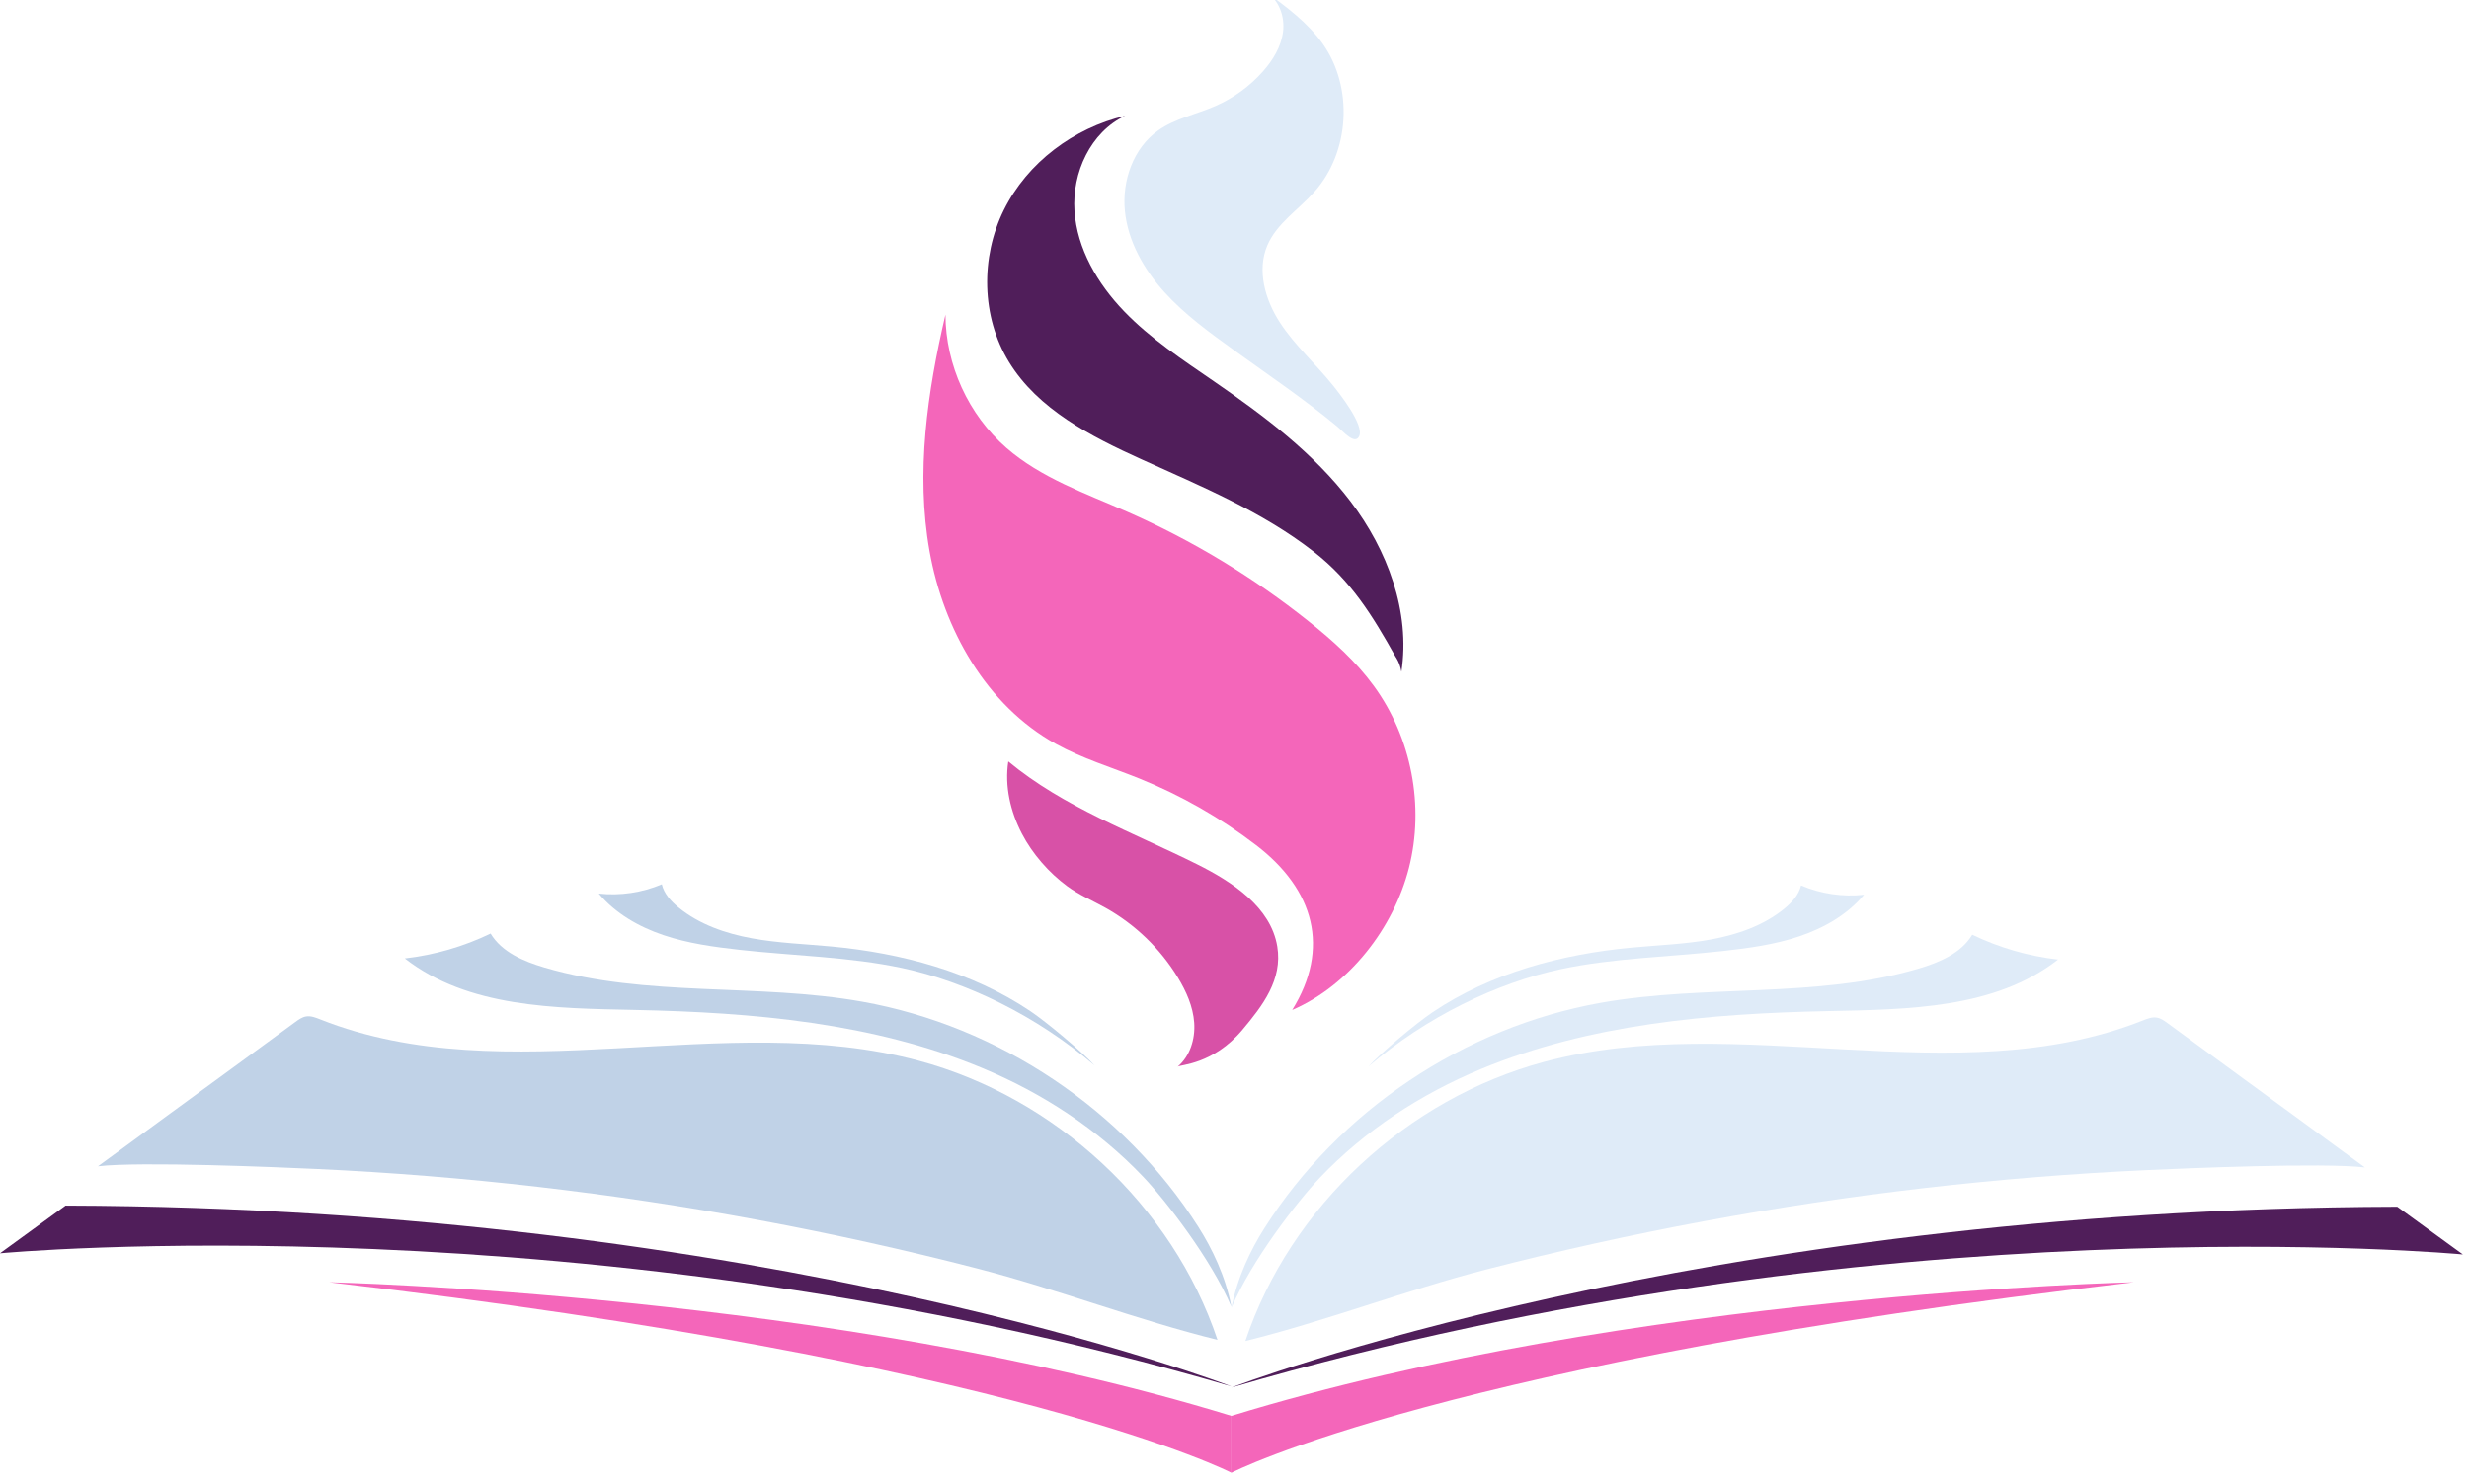 <?xml version="1.0" encoding="UTF-8" standalone="no"?>
<!-- Created with Inkscape (http://www.inkscape.org/) -->

<svg
   width="86.473"
   height="52"
   viewBox="0 0 22.879 13.758"
   version="1.1"
   id="svg318"
   inkscape:version="1.2.2 (732a01da63, 2022-12-09)"
   sodipodi:docname="icoLogoTP.svg"
   xmlns:inkscape="http://www.inkscape.org/namespaces/inkscape"
   xmlns:sodipodi="http://sodipodi.sourceforge.net/DTD/sodipodi-0.dtd"
   xmlns="http://www.w3.org/2000/svg"
   xmlns:svg="http://www.w3.org/2000/svg">
  <sodipodi:namedview
     id="namedview320"
     pagecolor="#ffffff"
     bordercolor="#000000"
     borderopacity="0.25"
     inkscape:showpageshadow="2"
     inkscape:pageopacity="0.0"
     inkscape:pagecheckerboard="0"
     inkscape:deskcolor="#d1d1d1"
     inkscape:document-units="mm"
     showgrid="false"
     inkscape:zoom="2.025849"
     inkscape:cx="161.90743"
     inkscape:cy="94.034648"
     inkscape:window-width="1920"
     inkscape:window-height="991"
     inkscape:window-x="-9"
     inkscape:window-y="-9"
     inkscape:window-maximized="1"
     inkscape:current-layer="layer1" />
  <defs
     id="defs315" />
  <g
     inkscape:label="Capa 1"
     inkscape:groupmode="layer"
     id="layer1">
    <g
       id="g1290"
       transform="matrix(0.089,0,0,0.089,-5.3923763e-5,-29.422)"
       inkscape:export-filename="favicon.png"
       inkscape:export-xdpi="96"
       inkscape:export-ydpi="96">
      <path
         id="path1262"
         style="fill:#f466ba;fill-opacity:1;fill-rule:nonzero;stroke:none;stroke-width:0.133"
         d="m 130.782,418.597 c -3.721,-2.853 -7.832,-5.197 -12.183,-6.948 -2.902,-1.167 -5.924,-2.079 -8.662,-3.592 -7.244,-4.009 -11.71,-11.947 -13.158,-20.1 -1.448,-8.151 -0.224,-16.545 1.661,-24.607 0.018,5.241 2.39,10.431 6.343,13.873 3.591,3.125 8.209,4.735 12.569,6.649 6.77,2.972 13.151,6.829 18.928,11.441 2.492,1.989 4.893,4.141 6.771,6.719 3.913,5.368 5.287,12.509 3.644,18.947 -1.592,6.24 -6.18,12.196 -12.155,14.79 3.993,-6.441 2.305,-12.524 -3.758,-17.173" />
      <path
         id="path1264"
         style="fill:#501e5a;fill-opacity:1;fill-rule:nonzero;stroke:none;stroke-width:0.133"
         d="m 145.912,400.541 c 0.956,-6.267 -1.459,-12.689 -5.296,-17.735 -3.836,-5.045 -8.995,-8.908 -14.215,-12.505 -3.268,-2.249 -6.618,-4.448 -9.368,-7.305 -2.752,-2.86 -4.894,-6.499 -5.159,-10.457 -0.266,-3.96 1.674,-8.197 5.263,-9.891 -5.355,1.268 -10.177,4.877 -12.619,9.809 -2.443,4.931 -2.344,11.112 0.526,15.808 3.031,4.96 8.537,7.765 13.832,10.163 6.174,2.796 12.525,5.42 17.874,9.583 3.932,3.06 6.124,6.633 8.56,10.981 0,0 0.433,0.569 0.603,1.549" />
      <path
         id="path1266"
         style="fill:#dfebf8;fill-opacity:1;fill-rule:nonzero;stroke:none;stroke-width:0.133"
         d="m 128.538,367.091 c -2.579,-1.857 -5.179,-3.736 -7.309,-6.093 -2.131,-2.359 -3.785,-5.267 -4.105,-8.429 -0.319,-3.163 0.878,-6.575 3.474,-8.407 1.766,-1.247 3.966,-1.671 5.946,-2.537 1.881,-0.821 3.58,-2.055 4.942,-3.592 1.046,-1.18 1.912,-2.588 2.104,-4.153 0.193,-1.564 -0.41,-3.292 -1.753,-4.116 2.151,1.577 4.339,3.195 5.879,5.369 3.215,4.544 2.832,11.291 -0.875,15.441 -1.653,1.851 -3.904,3.272 -4.882,5.552 -1.119,2.609 -0.238,5.689 1.314,8.065 1.552,2.377 3.712,4.287 5.489,6.5 0.665,0.829 3.323,4.164 2.748,5.331 -0.452,0.924 -1.655,-0.503 -2.264,-1.008 -3.413,-2.835 -7.11,-5.328 -10.709,-7.923" />
      <path
         id="path1268"
         style="fill:#d851a7;fill-opacity:1;fill-rule:nonzero;stroke:none;stroke-width:0.133"
         d="m 132.989,429.158 c -0.674,-4.101 -4.654,-6.725 -8.375,-8.578 -6.69,-3.332 -13.878,-5.928 -19.63,-10.7 -0.399,2.56 0.22,5.231 1.417,7.527 1.095,2.103 2.799,4.055 4.706,5.463 1.229,0.908 2.652,1.507 3.986,2.251 3.079,1.717 5.703,4.242 7.537,7.252 0.88,1.443 1.591,3.036 1.709,4.723 0.119,1.688 -0.431,3.481 -1.72,4.575 0.256,-0.217 3.697,-0.213 6.743,-3.844 2.092,-2.492 4.193,-5.22 3.627,-8.668" />
      <path
         id="path1270"
         style="fill:#c0d2e7;fill-opacity:1;fill-rule:nonzero;stroke:none;stroke-width:0.133"
         d="m 95.65,441.048 c -20.244,-5.437 -42.823,3.433 -62.305,-4.3 -0.478,-0.188 -0.984,-0.392 -1.491,-0.304 -0.408,0.071 -0.758,0.323 -1.092,0.567 -6.853,5.011 -13.706,10.023 -20.559,15.033 4.398,-0.516 18.821,0.099 22.774,0.281 7.692,0.356 15.372,0.979 23.022,1.86 15.406,1.779 30.689,4.617 45.705,8.493 8.428,2.174 16.654,5.364 25.059,7.445 -4.691,-14.033 -16.897,-25.259 -31.113,-29.076" />
      <path
         id="path1272"
         style="fill:#c0d2e7;fill-opacity:1;fill-rule:nonzero;stroke:none;stroke-width:0.133"
         d="m 102.242,441.8 c -11.337,-4.704 -23.831,-5.779 -36.102,-6.037 -8.347,-0.176 -17.409,-0.229 -23.991,-5.365 3.094,-0.357 6.127,-1.236 8.932,-2.59 1.165,1.939 3.434,2.893 5.602,3.535 10.661,3.144 22.144,1.607 33.087,3.557 14.227,2.537 27.24,11.256 34.996,23.449 1.436,2.256 2.827,5.135 3.449,8.33 -2.093,-4.942 -6.837,-11.069 -9.203,-13.557 -4.679,-4.924 -10.512,-8.723 -16.77,-11.321" />
      <path
         id="path1274"
         style="fill:#c0d2e7;fill-opacity:1;fill-rule:nonzero;stroke:none;stroke-width:0.133"
         d="m 93.927,431.397 c -5.43,-1.163 -11.365,-1.276 -16.884,-1.89 -2.689,-0.3 -5.39,-0.667 -7.954,-1.531 -2.563,-0.863 -5.004,-2.257 -6.743,-4.331 2.222,0.243 4.504,-0.094 6.561,-0.968 0.232,0.985 0.959,1.777 1.743,2.416 2.158,1.763 4.884,2.705 7.626,3.208 2.742,0.501 5.54,0.596 8.315,0.856 7.245,0.683 14.592,2.627 20.684,6.728 1.699,1.143 5.302,4.156 6.695,5.664 -6.056,-5.212 -13.421,-8.736 -20.043,-10.153" />
      <path
         id="path1276"
         style="fill:#501e5a;fill-opacity:1;fill-rule:nonzero;stroke:none;stroke-width:0.133"
         d="m 128.215,474.969 c 0,0 -48.342,-18.624 -121.386,-18.831 L 0,461.105 c 0,0 61.093,-5.795 128.215,13.864" />
      <path
         id="path1278"
         style="fill:#dfebf8;fill-opacity:1;fill-rule:nonzero;stroke:none;stroke-width:0.133"
         d="m 160.78,441.168 c 20.243,-5.437 42.821,3.433 62.304,-4.3 0.479,-0.189 0.984,-0.393 1.491,-0.304 0.408,0.07 0.759,0.322 1.092,0.565 6.853,5.012 13.707,10.023 20.56,15.035 -4.4,-0.518 -18.823,0.098 -22.775,0.281 -7.693,0.356 -15.372,0.977 -23.023,1.86 -15.405,1.777 -30.688,4.616 -45.704,8.492 -8.428,2.176 -16.655,5.365 -25.06,7.446 4.692,-14.034 16.897,-25.258 31.114,-29.076" />
      <path
         id="path1280"
         style="fill:#dfebf8;fill-opacity:1;fill-rule:nonzero;stroke:none;stroke-width:0.133"
         d="m 154.188,441.92 c 11.336,-4.704 23.831,-5.78 36.101,-6.037 8.347,-0.175 17.409,-0.23 23.991,-5.368 -3.093,-0.355 -6.127,-1.233 -8.932,-2.586 -1.165,1.937 -3.433,2.893 -5.603,3.532 -10.66,3.147 -22.144,1.608 -33.087,3.559 -14.227,2.539 -27.239,11.257 -34.996,23.449 -1.435,2.257 -2.827,5.136 -3.449,8.328 2.094,-4.94 6.836,-11.068 9.203,-13.557 4.679,-4.921 10.511,-8.721 16.771,-11.319" />
      <path
         id="path1282"
         style="fill:#dfebf8;fill-opacity:1;fill-rule:nonzero;stroke:none;stroke-width:0.133"
         d="m 162.503,431.516 c 5.429,-1.161 11.365,-1.275 16.884,-1.891 2.688,-0.297 5.389,-0.665 7.953,-1.528 2.564,-0.863 5.004,-2.257 6.743,-4.331 -2.221,0.243 -4.504,-0.095 -6.561,-0.968 -0.232,0.985 -0.959,1.776 -1.743,2.416 -2.159,1.764 -4.884,2.705 -7.625,3.207 -2.743,0.503 -5.54,0.594 -8.315,0.857 -7.245,0.681 -14.593,2.625 -20.685,6.727 -1.699,1.144 -5.301,4.157 -6.693,5.665 6.055,-5.213 13.42,-8.737 20.043,-10.155" />
      <path
         id="path1284"
         style="fill:#501e5a;fill-opacity:1;fill-rule:nonzero;stroke:none;stroke-width:0.133"
         d="m 128.215,475.088 c 0,0 48.341,-18.623 121.385,-18.83 l 6.829,4.967 c 0,0 -61.092,-5.794 -128.215,13.863" />
      <path
         id="path1286"
         style="fill:#f466ba;fill-opacity:1;fill-rule:nonzero;stroke:none;stroke-width:0.133"
         d="m 34.284,464.12 c 0,0 52.501,1.184 93.931,13.92 v 5.924 c 0,0 -22.251,-11.552 -93.931,-19.844" />
      <path
         id="path1288"
         style="fill:#f466ba;fill-opacity:1;fill-rule:nonzero;stroke:none;stroke-width:0.133"
         d="m 222.145,464.12 c 0,0 -52.5,1.184 -93.931,13.92 v 5.924 c 0,0 22.252,-11.552 93.931,-19.844" />
    </g>
  </g>
</svg>
